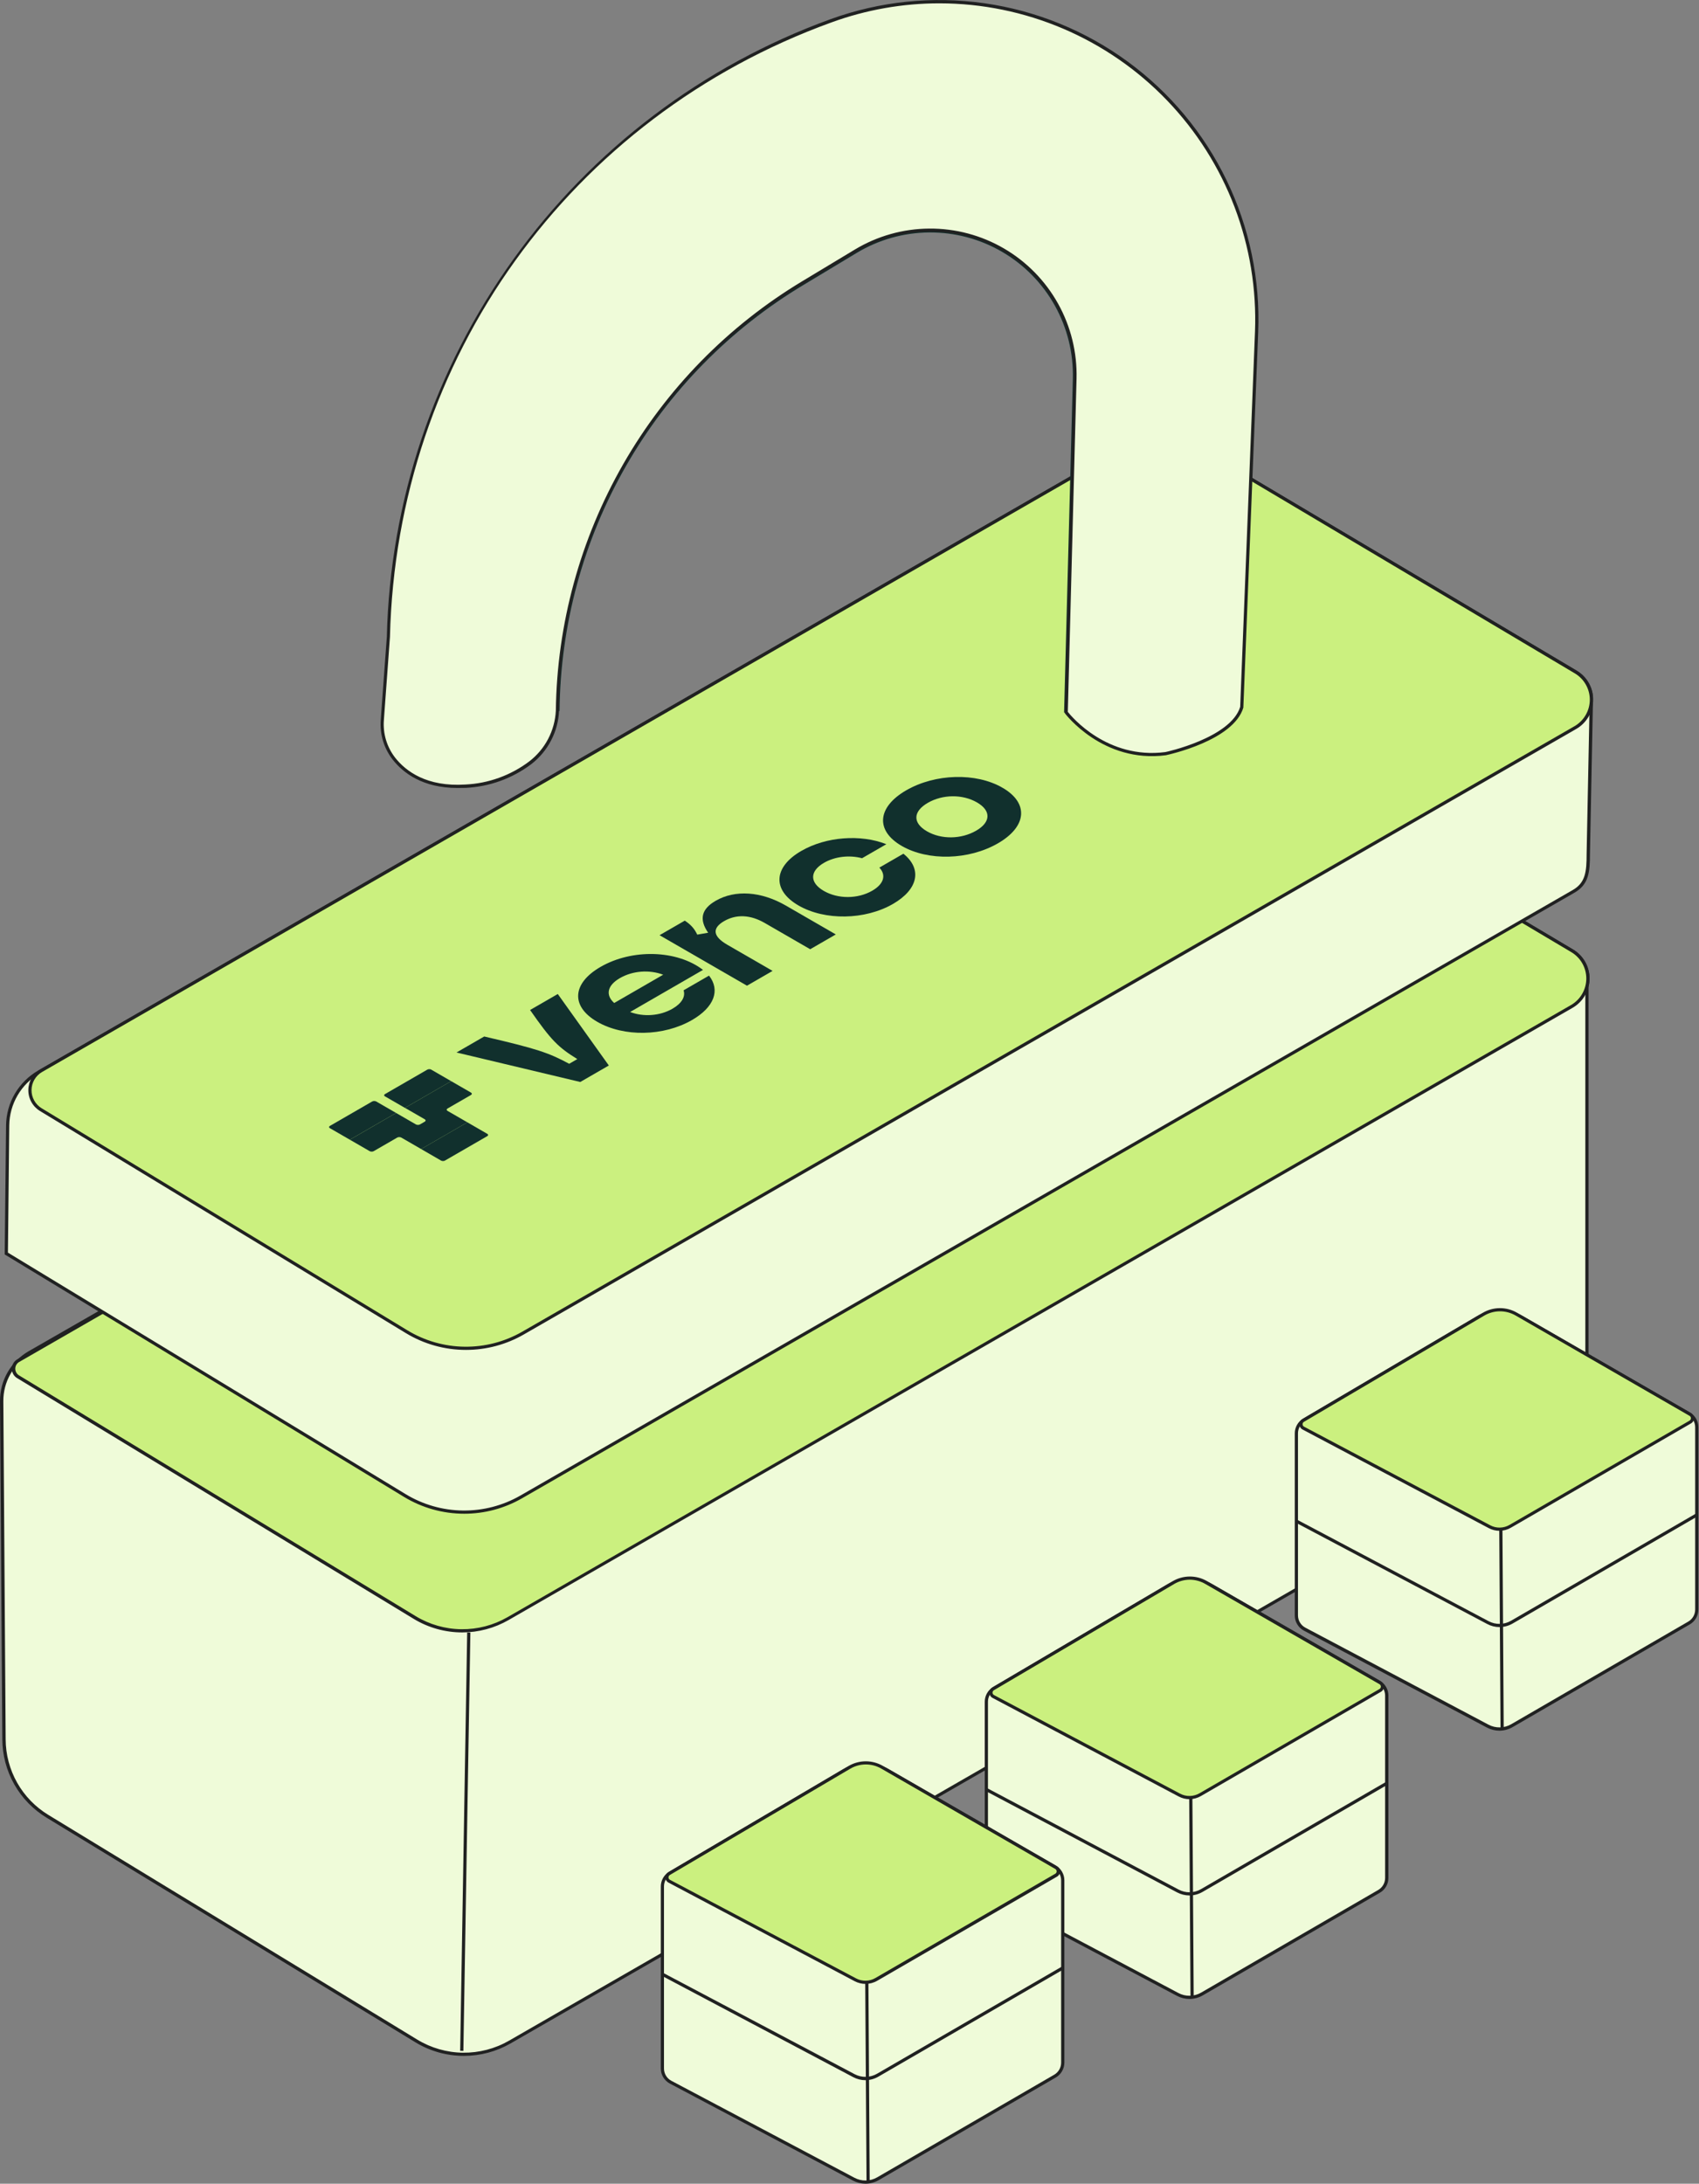 <svg width="527" height="677" viewBox="0 0 527 677" fill="none" xmlns="http://www.w3.org/2000/svg">
<rect x="0" y="0" width="527" height="677" fill="#808080" stroke="none"/>
<g clip-path="url(#clip0_659_10518)">
<path d="M492.266 430.691V305.692C492.769 303.612 492.589 301.425 491.754 299.455C490.918 297.485 489.47 295.837 487.624 294.754L368.652 224.082C365.73 222.346 362.394 221.43 358.996 221.43C355.597 221.43 352.262 222.346 349.34 224.082L9.129 419.371C6.488 420.891 4.298 423.084 2.781 425.726C1.265 428.369 0.476 431.366 0.496 434.413L1.22 539.233C1.251 544.036 2.51 548.751 4.877 552.931C7.243 557.111 10.64 560.616 14.743 563.114L129.135 632.752C133.489 635.393 138.471 636.818 143.562 636.878C148.654 636.938 153.668 635.631 158.082 633.094L488.017 443.345C492.266 440.037 492.101 436.977 492.266 430.691Z" fill="#EFFBD9"/>
<path d="M143.899 637.373C138.602 637.375 133.406 635.923 128.877 633.176L14.474 563.538C10.29 561.006 6.828 557.44 4.42 553.184C2.012 548.927 0.739 544.123 0.724 539.232L0.001 434.413C-0.025 431.272 0.785 428.181 2.347 425.456C3.91 422.731 6.168 420.47 8.891 418.906L349.092 223.668C352.09 221.884 355.513 220.942 359.001 220.942C362.49 220.942 365.913 221.884 368.911 223.668L487.883 294.33C489.819 295.466 491.337 297.196 492.212 299.263C493.087 301.33 493.273 303.624 492.742 305.805V430.702V431.735C492.597 437.349 492.515 440.44 488.338 443.697L158.341 633.528C153.945 636.048 148.966 637.373 143.899 637.373ZM359.007 221.931C355.693 221.928 352.442 222.825 349.599 224.526L9.377 419.805C6.822 421.288 4.704 423.42 3.239 425.985C1.773 428.551 1.013 431.459 1.034 434.413L1.758 539.232C1.774 543.954 3.005 548.591 5.331 552.699C7.658 556.807 11.002 560.248 15.043 562.69L129.435 632.328C133.714 634.924 138.611 636.324 143.616 636.383C148.62 636.441 153.548 635.155 157.886 632.659L487.769 442.911C491.522 439.985 491.594 437.235 491.739 431.756V430.722V305.691C492.235 303.699 492.076 301.601 491.284 299.707C490.493 297.813 489.111 296.224 487.345 295.177L368.404 224.505C365.559 222.821 362.313 221.932 359.007 221.931Z" fill="#202121"/>
<path d="M487.62 294.754L368.648 224.082C365.726 222.346 362.39 221.43 358.992 221.43C355.593 221.43 352.258 222.346 349.336 224.082L5.661 421.8C5.225 422.051 4.862 422.411 4.607 422.845C4.353 423.279 4.215 423.771 4.209 424.274C4.203 424.777 4.328 425.273 4.572 425.713C4.815 426.153 5.17 426.522 5.599 426.784L128.625 501.426C132.978 504.066 137.96 505.49 143.052 505.55C148.143 505.61 153.157 504.303 157.572 501.767L487.475 312.05C489.001 311.186 490.272 309.936 491.161 308.425C492.05 306.914 492.525 305.196 492.54 303.443C492.555 301.691 492.108 299.965 491.244 298.44C490.381 296.914 489.131 295.643 487.62 294.754Z" fill="#CBF07F"/>
<path d="M143.357 506.088C138.06 506.09 132.864 504.638 128.335 501.891L5.31 427.249C4.802 426.948 4.383 426.518 4.096 426.002C3.809 425.486 3.664 424.903 3.677 424.312C3.68 423.722 3.838 423.143 4.136 422.633C4.434 422.124 4.86 421.701 5.372 421.407L349.088 223.668C352.085 221.884 355.509 220.942 358.997 220.942C362.485 220.942 365.909 221.884 368.906 223.668L487.879 294.33C489.464 295.264 490.775 296.598 491.681 298.199C492.587 299.8 493.056 301.612 493.04 303.451C493.025 305.291 492.525 307.094 491.592 308.68C490.658 310.265 489.324 311.577 487.724 312.484L157.789 502.232C153.4 504.761 148.422 506.091 143.357 506.088ZM359.002 221.931C355.689 221.928 352.437 222.825 349.594 224.526L5.91 422.266C5.552 422.479 5.256 422.782 5.05 423.145C4.845 423.507 4.737 423.917 4.737 424.333C4.737 424.75 4.845 425.159 5.05 425.522C5.256 425.884 5.552 426.187 5.91 426.401L128.935 501.043C133.215 503.639 138.114 505.039 143.12 505.097C148.126 505.155 153.056 503.869 157.396 501.374L487.227 311.626C488.677 310.804 489.886 309.615 490.731 308.179C491.576 306.743 492.029 305.11 492.044 303.443C492.058 301.777 491.634 300.136 490.814 298.685C489.994 297.234 488.807 296.024 487.372 295.177L368.4 224.505C365.554 222.821 362.309 221.932 359.002 221.931Z" fill="#202121"/>
<path d="M143.733 635.812L142.74 635.802L144.911 506.129L145.904 506.14L143.733 635.812Z" fill="#202121"/>
<path d="M493.557 217.94C493.557 217.413 493.464 215.232 493.464 215.232C493.233 213.798 492.686 212.433 491.864 211.235C491.041 210.037 489.964 209.037 488.709 208.305L369.736 137.633C366.815 135.894 363.479 134.977 360.08 134.977C356.681 134.977 353.345 135.894 350.424 137.633L12.054 332.343C9.139 334.018 6.712 336.425 5.015 339.327C3.317 342.228 2.408 345.523 2.377 348.885L1.953 388.646L125.578 463.67C131.009 466.965 137.224 468.742 143.576 468.817C149.927 468.892 156.183 467.261 161.689 464.094L488.016 276.393C492.368 273.932 492.627 270.118 492.637 264.793L493.557 217.94Z" fill="#EFFBD9"/>
<path d="M143.99 469.294C137.407 469.293 130.949 467.488 125.32 464.074L1.457 388.904L1.881 348.854C1.927 345.412 2.865 342.041 4.605 339.071C6.345 336.101 8.826 333.633 11.806 331.91L350.176 137.22C353.173 135.439 356.594 134.499 360.08 134.499C363.566 134.499 366.988 135.439 369.984 137.22L488.998 207.882C490.313 208.646 491.444 209.69 492.308 210.941C493.173 212.192 493.752 213.618 494.002 215.118C494.002 215.387 494.147 217.351 494.095 217.941L493.175 264.773C493.175 270.376 492.813 274.243 488.306 276.796L161.938 464.497C156.48 467.643 150.29 469.298 143.99 469.294ZM2.46 388.346L125.836 463.226C131.192 466.474 137.32 468.225 143.582 468.298C149.845 468.371 156.012 466.762 161.441 463.639L487.768 275.969C491.821 273.674 492.131 270.211 492.141 264.794L493.072 217.889C493.072 217.538 493.072 216.09 492.968 215.263C492.743 213.91 492.221 212.623 491.44 211.496C490.659 210.368 489.638 209.427 488.45 208.74L369.478 138.067C366.633 136.375 363.385 135.482 360.075 135.482C356.766 135.482 353.517 136.375 350.673 138.067L12.302 332.768C9.471 334.404 7.113 336.748 5.46 339.57C3.808 342.392 2.916 345.594 2.873 348.864L2.46 388.346Z" fill="#202121"/>
<path d="M488.708 208.305L369.736 137.633C366.815 135.894 363.479 134.977 360.08 134.977C356.681 134.977 353.345 135.894 350.424 137.633L12.818 331.858C11.758 332.468 10.876 333.344 10.257 334.399C9.639 335.454 9.306 336.652 9.292 337.875C9.277 339.097 9.581 340.303 10.174 341.372C10.767 342.442 11.628 343.339 12.673 343.974L126.125 412.858C131.557 416.156 137.774 417.935 144.128 418.009C150.482 418.084 156.739 416.451 162.247 413.282L488.563 225.611C490.088 224.746 491.359 223.495 492.248 221.984C493.136 220.472 493.612 218.753 493.627 217C493.641 215.247 493.195 213.52 492.331 211.994C491.468 210.468 490.218 209.196 488.708 208.305Z" fill="#CBF07F"/>
<path d="M144.537 418.503C137.953 418.508 131.494 416.702 125.867 413.282L12.404 344.439C11.287 343.759 10.367 342.799 9.733 341.655C9.099 340.511 8.774 339.221 8.79 337.913C8.805 336.605 9.161 335.324 9.822 334.195C10.483 333.066 11.426 332.129 12.559 331.475L350.165 137.22C353.162 135.439 356.583 134.499 360.069 134.499C363.555 134.499 366.977 135.439 369.973 137.22L488.997 207.882C490.585 208.813 491.899 210.147 492.807 211.749C493.715 213.35 494.185 215.163 494.169 217.003C494.154 218.844 493.653 220.649 492.718 222.234C491.783 223.82 490.446 225.131 488.842 226.036L162.474 413.716C157.018 416.855 150.832 418.506 144.537 418.503ZM360.09 135.483C356.774 135.485 353.52 136.381 350.672 138.078L13.066 332.333C12.079 332.899 11.257 333.712 10.681 334.693C10.105 335.673 9.795 336.787 9.782 337.924C9.768 339.061 10.052 340.182 10.604 341.176C11.156 342.17 11.959 343.003 12.932 343.592L126.373 412.434C131.729 415.683 137.859 417.437 144.123 417.511C150.387 417.586 156.557 415.979 161.988 412.858L488.315 225.177C489.765 224.356 490.973 223.168 491.817 221.732C492.662 220.296 493.114 218.663 493.128 216.997C493.141 215.331 492.716 213.691 491.895 212.242C491.074 210.792 489.885 209.584 488.45 208.74L369.477 138.067C366.639 136.374 363.395 135.481 360.09 135.483Z" fill="#202121"/>
<path d="M331.381 220.887H330.057L332.776 117.442C332.983 109.516 331.055 101.681 327.194 94.755C323.333 87.83 317.681 82.07 310.831 78.079C303.98 74.087 296.183 72.01 288.254 72.066C280.326 72.121 272.558 74.307 265.764 78.395L249.409 88.237C226.498 101.922 207.489 121.267 194.208 144.415C180.927 167.563 173.819 193.736 173.567 220.422H172.244C172.59 193.525 179.799 167.163 193.187 143.833C206.575 120.503 225.7 100.979 248.747 87.11L265.102 77.268C272.099 73.057 280.098 70.805 288.264 70.747C296.43 70.689 304.46 72.828 311.516 76.94C318.571 81.052 324.391 86.984 328.366 94.117C332.341 101.25 334.325 109.321 334.11 117.484L331.381 220.887Z" fill="#11302D"/>
<path d="M385.183 219.223L389.753 102.876C392.513 32.969 323.588 -17.441 257.774 6.42C218.314 20.735 184.096 46.632 159.599 80.719C135.102 114.806 121.468 155.496 120.483 197.461L118.601 223.172C118.253 227.482 119.529 231.767 122.178 235.185C125.765 239.744 132.423 244.489 144.426 243.724C151.679 243.377 158.66 240.856 164.461 236.487C166.948 234.575 168.99 232.147 170.448 229.37C171.906 226.593 172.746 223.533 172.908 220.401C173.251 193.617 180.426 167.363 193.754 144.128C207.083 120.893 226.122 101.445 249.07 87.627L265.425 77.785C295.788 59.507 334.36 81.982 333.43 117.412L330.721 220.866C330.721 220.866 342.093 236.177 361.519 233.655C361.519 233.644 382.195 229.292 385.183 219.223Z" fill="#EFFBD9"/>
<path d="M141.903 244.293C131.089 244.293 125.02 239.599 121.795 235.485C119.065 231.972 117.748 227.565 118.104 223.13L119.985 197.461C120.976 155.392 134.645 114.602 159.202 80.431C183.76 46.259 218.062 20.298 257.619 5.945C272.879 0.41 289.266 -1.287 305.336 1.004C321.406 3.295 336.667 9.503 349.772 19.082C362.878 28.66 373.426 41.315 380.488 55.931C387.55 70.548 390.909 86.677 390.269 102.897L385.668 219.305V219.367C382.629 229.602 362.479 233.955 361.632 234.141C342.072 236.684 330.451 221.321 330.327 221.166L330.234 221.021V220.856L332.953 117.401C333.16 109.446 331.224 101.582 327.349 94.631C323.474 87.681 317.801 81.9 310.926 77.893C304.05 73.887 296.224 71.802 288.266 71.858C280.308 71.913 272.512 74.107 265.693 78.209L249.338 88.051C226.403 101.752 207.374 121.119 194.079 144.292C180.783 167.464 173.667 193.666 173.414 220.38C173.261 223.6 172.409 226.747 170.916 229.604C169.423 232.461 167.326 234.958 164.771 236.922C158.89 241.345 151.817 243.902 144.466 244.262C143.577 244.262 142.73 244.293 141.903 244.293ZM291.404 1.034C279.997 1.032 268.679 3.026 257.96 6.927C176.784 36.329 123.025 111.136 120.957 197.461L119.076 223.203C118.739 227.39 119.978 231.553 122.549 234.875C125.878 239.113 132.371 243.993 144.373 243.218C151.531 242.877 158.419 240.388 164.14 236.074C166.577 234.21 168.578 231.837 170.006 229.122C171.435 226.407 172.255 223.413 172.411 220.349C172.758 193.487 179.959 167.158 193.331 143.857C206.703 120.556 225.803 101.056 248.821 87.203L265.165 77.361C272.136 73.165 280.106 70.921 288.241 70.863C296.377 70.805 304.378 72.935 311.408 77.03C318.438 81.126 324.237 87.036 328.198 94.142C332.16 101.248 334.138 109.289 333.925 117.422L331.217 220.701C332.385 222.179 343.467 235.485 361.456 233.159C361.611 233.159 381.75 228.775 384.686 219.14L389.276 102.855C389.786 89.68 387.633 76.536 382.946 64.212C378.258 51.888 371.133 40.636 361.995 31.13C352.858 21.623 341.896 14.058 329.767 8.887C317.637 3.716 304.59 1.045 291.404 1.034Z" fill="#202121"/>
<path d="M362.239 491.667L308.315 523.416C307.595 523.84 306.998 524.444 306.583 525.169C306.167 525.894 305.948 526.715 305.947 527.551V583.998C305.947 584.872 306.185 585.731 306.637 586.479C307.089 587.228 307.737 587.839 308.511 588.247L365.278 618.31C366.448 618.926 367.754 619.236 369.076 619.211C370.397 619.185 371.691 618.826 372.836 618.166L427.732 586.365C428.457 585.944 429.06 585.341 429.48 584.616C429.901 583.891 430.125 583.068 430.13 582.23V525.669C430.124 524.83 429.898 524.007 429.476 523.281C429.053 522.556 428.448 521.954 427.721 521.534L375.865 491.636C373.794 490.434 371.442 489.804 369.048 489.81C366.654 489.815 364.304 490.456 362.239 491.667Z" fill="#EFFBD9"/>
<path d="M368.932 619.726C367.58 619.724 366.248 619.391 365.055 618.755L308.277 588.701C307.424 588.25 306.711 587.574 306.214 586.747C305.716 585.92 305.454 584.973 305.455 584.008V527.561C305.458 526.638 305.7 525.731 306.159 524.93C306.617 524.129 307.276 523.461 308.071 522.991L361.985 491.243C364.125 489.985 366.559 489.316 369.041 489.303C371.523 489.291 373.964 489.935 376.117 491.17L428.005 521.048C428.81 521.516 429.479 522.188 429.945 522.995C430.411 523.802 430.658 524.716 430.662 525.648V582.188C430.663 583.122 430.418 584.041 429.952 584.85C429.485 585.66 428.814 586.332 428.005 586.799L373.109 618.599C371.842 619.342 370.4 619.731 368.932 619.726ZM369.108 490.292C366.781 490.291 364.497 490.912 362.491 492.09L308.577 523.839C307.931 524.222 307.394 524.766 307.021 525.419C306.648 526.071 306.45 526.809 306.448 527.561V584.008C306.446 584.792 306.659 585.563 307.063 586.235C307.468 586.908 308.048 587.457 308.743 587.823L365.52 617.876C366.612 618.46 367.835 618.755 369.073 618.731C370.312 618.708 371.523 618.367 372.592 617.741L427.488 585.941C428.141 585.56 428.682 585.016 429.06 584.361C429.437 583.706 429.636 582.964 429.638 582.209V525.669C429.636 524.911 429.435 524.166 429.056 523.51C428.677 522.853 428.133 522.307 427.477 521.927L375.621 492.039C373.633 490.885 371.375 490.282 369.077 490.292H369.108Z" fill="#202121"/>
<path d="M305.947 554.802L365.351 586.241C366.498 586.851 367.781 587.158 369.08 587.135C370.378 587.111 371.65 586.757 372.774 586.107L430.13 552.869" fill="#EFFBD9"/>
<path d="M368.942 587.637C367.609 587.633 366.296 587.306 365.116 586.686L305.713 555.237L306.178 554.358L365.582 585.807C366.654 586.381 367.856 586.671 369.073 586.647C370.289 586.624 371.479 586.288 372.529 585.672L429.886 552.445L430.382 553.303L373.025 586.531C371.785 587.252 370.376 587.633 368.942 587.637Z" fill="#202121"/>
<path d="M372.32 556.383L428.147 524.066C428.353 523.947 428.524 523.776 428.643 523.57C428.762 523.364 428.825 523.131 428.825 522.893C428.825 522.655 428.762 522.421 428.643 522.215C428.524 522.009 428.353 521.838 428.147 521.719L374.16 490.601C372.622 489.703 370.872 489.229 369.09 489.229C367.308 489.229 365.558 489.703 364.019 490.601L308.078 523.58C307.873 523.704 307.703 523.88 307.587 524.091C307.471 524.301 307.413 524.539 307.418 524.779C307.424 525.019 307.492 525.254 307.617 525.459C307.742 525.664 307.919 525.833 308.13 525.948L365.859 556.507C366.859 557.032 367.976 557.296 369.105 557.275C370.235 557.253 371.341 556.946 372.32 556.383Z" fill="#CBF07F"/>
<path d="M368.96 557.789C367.781 557.79 366.619 557.498 365.579 556.941L307.861 526.382C307.571 526.227 307.328 525.998 307.155 525.719C306.983 525.439 306.889 525.118 306.881 524.79C306.874 524.462 306.954 524.137 307.114 523.85C307.273 523.563 307.506 523.323 307.789 523.156L363.719 490.218C365.331 489.271 367.166 488.767 369.036 488.758C370.906 488.749 372.745 489.235 374.367 490.167L428.353 521.285C428.634 521.447 428.868 521.681 429.029 521.962C429.191 522.244 429.275 522.563 429.273 522.887C429.277 523.212 429.194 523.532 429.032 523.814C428.87 524.096 428.636 524.329 428.353 524.49L372.527 556.807C371.443 557.438 370.214 557.776 368.96 557.789ZM369.084 489.743C367.376 489.745 365.699 490.202 364.225 491.066L308.285 524.014C308.154 524.091 308.045 524.202 307.971 524.334C307.896 524.467 307.859 524.617 307.861 524.769C307.866 524.923 307.911 525.073 307.993 525.204C308.074 525.335 308.19 525.442 308.326 525.513L366.045 556.073C366.977 556.567 368.02 556.814 369.074 556.792C370.129 556.771 371.161 556.48 372.072 555.949L427.898 523.632C428.027 523.554 428.133 523.445 428.207 523.315C428.281 523.184 428.32 523.037 428.32 522.887C428.32 522.737 428.281 522.59 428.207 522.46C428.133 522.329 428.027 522.22 427.898 522.143L373.871 491.066C372.415 490.213 370.761 489.756 369.074 489.743H369.084Z" fill="#202121"/>
<path d="M369.272 619.416L368.869 557.521L369.862 557.511L370.265 619.406L369.272 619.416Z" fill="#202121"/>
<path d="M458.407 408.464L404.493 440.213C403.772 440.636 403.173 441.24 402.756 441.965C402.339 442.69 402.119 443.512 402.115 444.348V500.795C402.117 501.669 402.356 502.526 402.808 503.275C403.26 504.023 403.906 504.635 404.679 505.044L461.457 535.107C462.626 535.723 463.933 536.033 465.254 536.008C466.576 535.983 467.869 535.623 469.014 534.963L523.9 503.162C524.625 502.741 525.227 502.138 525.648 501.413C526.069 500.688 526.293 499.865 526.298 499.027V442.477C526.294 441.637 526.069 440.813 525.646 440.087C525.224 439.362 524.618 438.76 523.889 438.341L472.043 408.36C469.964 407.17 467.607 406.553 465.211 406.571C462.816 406.589 460.468 407.242 458.407 408.464Z" fill="#EFFBD9"/>
<path d="M465.106 536.555C463.751 536.554 462.416 536.221 461.219 535.583L404.452 505.54C403.598 505.089 402.883 504.414 402.384 503.587C401.885 502.76 401.62 501.812 401.619 500.846V444.4C401.612 443.47 401.849 442.556 402.307 441.747C402.764 440.937 403.425 440.262 404.225 439.789L458.138 408.04C460.278 406.783 462.713 406.113 465.195 406.101C467.677 406.088 470.118 406.732 472.271 407.968L524.148 437.866C524.956 438.332 525.626 439.003 526.093 439.81C526.559 440.618 526.805 441.534 526.805 442.466V499.006C526.802 499.936 526.556 500.848 526.092 501.653C525.628 502.458 524.961 503.128 524.159 503.596L469.273 535.397C468.01 536.142 466.573 536.542 465.106 536.555ZM458.655 408.919L404.741 440.637C404.095 441.019 403.558 441.564 403.185 442.216C402.812 442.869 402.614 443.607 402.612 444.358V500.805C402.613 501.59 402.828 502.361 403.235 503.033C403.641 503.705 404.223 504.254 404.917 504.62L461.684 534.673C462.777 535.26 464.003 535.555 465.243 535.532C466.483 535.508 467.696 535.166 468.766 534.539L523.652 502.738C524.307 502.36 524.852 501.816 525.231 501.161C525.61 500.506 525.811 499.763 525.813 499.006V442.477C525.811 441.717 525.609 440.972 525.228 440.315C524.847 439.658 524.3 439.113 523.642 438.734L471.795 408.836C469.795 407.686 467.526 407.084 465.218 407.093C462.911 407.103 460.647 407.722 458.655 408.888V408.919Z" fill="#202121"/>
<path d="M402.156 471.589L461.56 503.038C462.709 503.649 463.994 503.956 465.295 503.931C466.596 503.905 467.869 503.548 468.993 502.893L526.339 469.666" fill="#EFFBD9"/>
<path d="M465.105 504.435C463.774 504.433 462.463 504.102 461.29 503.473L401.887 472.034L402.352 471.156L461.745 502.605C462.819 503.174 464.021 503.461 465.236 503.438C466.452 503.414 467.641 503.081 468.692 502.47L526.049 469.243L526.545 470.101L469.199 503.328C467.955 504.05 466.543 504.431 465.105 504.435Z" fill="#202121"/>
<path d="M468.485 473.181L524.312 440.864C524.518 440.745 524.689 440.574 524.808 440.368C524.927 440.162 524.99 439.929 524.99 439.691C524.99 439.453 524.927 439.219 524.808 439.013C524.689 438.807 524.518 438.636 524.312 438.517L470.336 407.389C468.79 406.501 467.036 406.037 465.253 406.047C463.47 406.056 461.721 406.537 460.184 407.441L404.223 440.409C404.015 440.532 403.843 440.708 403.726 440.92C403.609 441.131 403.551 441.37 403.557 441.611C403.563 441.853 403.634 442.088 403.762 442.293C403.89 442.498 404.071 442.665 404.285 442.777L462.003 473.337C463.009 473.859 464.131 474.118 465.264 474.091C466.397 474.064 467.505 473.751 468.485 473.181Z" fill="#CBF07F"/>
<path d="M465.126 474.587C463.95 474.589 462.792 474.297 461.756 473.74L404.027 443.18C403.737 443.025 403.494 442.797 403.322 442.517C403.149 442.237 403.055 441.917 403.047 441.588C403.04 441.26 403.12 440.935 403.28 440.648C403.439 440.361 403.672 440.122 403.955 439.954L459.895 407.017C461.507 406.067 463.342 405.562 465.212 405.553C467.083 405.544 468.922 406.031 470.543 406.965L524.519 438.083C524.8 438.246 525.034 438.48 525.197 438.761C525.36 439.042 525.447 439.361 525.45 439.685C525.451 440.011 525.366 440.331 525.202 440.613C525.039 440.895 524.803 441.128 524.519 441.288L468.693 473.605C467.61 474.239 466.38 474.577 465.126 474.587ZM465.261 406.541C463.549 406.542 461.868 406.999 460.391 407.864L404.461 440.802C404.327 440.878 404.216 440.99 404.142 441.125C404.067 441.26 404.031 441.413 404.037 441.567C404.041 441.719 404.084 441.867 404.164 441.996C404.244 442.125 404.358 442.231 404.492 442.301L462.221 472.861C463.149 473.36 464.191 473.612 465.244 473.592C466.298 473.572 467.329 473.281 468.238 472.747L524.064 440.43C524.196 440.355 524.304 440.246 524.38 440.116C524.456 439.985 524.496 439.837 524.496 439.685C524.496 439.534 524.456 439.386 524.38 439.255C524.304 439.125 524.196 439.016 524.064 438.941L470.088 407.823C468.608 406.972 466.927 406.529 465.219 406.541H465.261Z" fill="#202121"/>
<path d="M465.436 536.204L465.043 474.319L466.035 474.309L466.428 536.204H465.436Z" fill="#202121"/>
<path d="M261.744 548.96L207.799 580.688C207.078 581.112 206.481 581.716 206.066 582.441C205.65 583.167 205.432 583.988 205.432 584.824V641.26C205.43 642.137 205.668 642.996 206.12 643.747C206.572 644.498 207.221 645.111 207.996 645.52L264.763 675.573C265.931 676.194 267.238 676.506 268.56 676.481C269.883 676.455 271.177 676.093 272.32 675.428L327.206 643.628C327.933 643.208 328.538 642.606 328.96 641.88C329.383 641.155 329.608 640.332 329.615 639.492V582.942C329.608 582.103 329.383 581.28 328.96 580.554C328.538 579.829 327.933 579.227 327.206 578.807L275.349 548.919C273.28 547.723 270.931 547.097 268.541 547.104C266.151 547.111 263.806 547.752 261.744 548.96Z" fill="#EFFBD9"/>
<path d="M268.439 677C267.087 676.995 265.757 676.661 264.562 676.028L207.795 645.965C206.941 645.515 206.226 644.84 205.728 644.012C205.231 643.185 204.969 642.237 204.973 641.271V584.835C204.975 583.91 205.218 583.002 205.676 582.2C206.135 581.397 206.793 580.727 207.588 580.255L261.502 548.506C263.643 547.25 266.078 546.583 268.56 546.572C271.042 546.561 273.483 547.207 275.635 548.444L327.491 578.342C328.297 578.81 328.967 579.481 329.433 580.288C329.899 581.095 330.146 582.011 330.148 582.943V639.472C330.145 640.404 329.898 641.319 329.432 642.126C328.966 642.933 328.297 643.604 327.491 644.073L272.605 675.873C271.341 676.611 269.903 677 268.439 677ZM268.615 547.565C266.288 547.563 264.004 548.184 261.998 549.364L208.074 581.113C207.429 581.496 206.894 582.041 206.522 582.693C206.151 583.346 205.955 584.084 205.955 584.835V641.271C205.952 642.057 206.165 642.829 206.569 643.504C206.974 644.178 207.555 644.729 208.25 645.096L265.028 675.149C266.119 675.734 267.343 676.029 268.581 676.005C269.819 675.981 271.03 675.641 272.099 675.015L326.985 643.215C327.64 642.834 328.185 642.288 328.564 641.631C328.943 640.975 329.143 640.23 329.145 639.472V582.943C329.145 582.184 328.946 581.439 328.566 580.782C328.187 580.125 327.642 579.58 326.985 579.2L275.128 549.302C273.146 548.163 270.901 547.564 268.615 547.565Z" fill="#202121"/>
<path d="M205.461 612.024L264.854 643.473C266.004 644.082 267.289 644.389 268.589 644.363C269.89 644.338 271.163 643.982 272.287 643.329L329.644 610.102" fill="#EFFBD9"/>
<path d="M268.441 644.91C267.11 644.909 265.799 644.578 264.626 643.949L205.223 612.51L205.688 611.632L265.091 643.039C266.166 643.608 267.367 643.894 268.582 643.871C269.798 643.847 270.987 643.515 272.039 642.905L329.395 609.678L329.892 610.536L272.535 643.763C271.296 644.5 269.883 644.896 268.441 644.91Z" fill="#202121"/>
<path d="M271.832 613.648L327.659 581.33C327.865 581.213 328.037 581.043 328.156 580.838C328.276 580.632 328.338 580.399 328.338 580.162C328.338 579.925 328.276 579.691 328.156 579.486C328.037 579.281 327.865 579.111 327.659 578.994L273.683 547.865C272.141 546.969 270.39 546.497 268.607 546.497C266.824 546.497 265.072 546.969 263.531 547.865L207.601 580.803C207.392 580.925 207.22 581.1 207.102 581.311C206.984 581.522 206.925 581.76 206.93 582.002C206.935 582.243 207.005 582.479 207.132 582.685C207.259 582.89 207.439 583.058 207.653 583.17L265.371 613.73C266.368 614.26 267.483 614.53 268.612 614.515C269.741 614.501 270.849 614.202 271.832 613.648Z" fill="#CBF07F"/>
<path d="M268.462 615.053C267.287 615.052 266.131 614.764 265.092 614.216L207.363 583.656C207.073 583.502 206.83 583.273 206.657 582.993C206.485 582.713 206.391 582.393 206.383 582.064C206.376 581.736 206.456 581.412 206.616 581.125C206.775 580.837 207.008 580.598 207.291 580.431L263.231 547.483C264.848 546.543 266.685 546.048 268.555 546.048C270.425 546.048 272.262 546.543 273.879 547.483L327.855 578.601C328.139 578.761 328.375 578.994 328.54 579.275C328.704 579.557 328.791 579.877 328.791 580.203C328.791 580.529 328.704 580.849 328.54 581.131C328.375 581.412 328.139 581.645 327.855 581.806L272.08 614.092C270.98 614.724 269.732 615.056 268.462 615.053ZM268.596 547.017C266.888 547.018 265.21 547.475 263.737 548.341L207.797 581.278C207.664 581.353 207.553 581.461 207.475 581.593C207.398 581.725 207.357 581.875 207.357 582.028C207.357 582.181 207.398 582.331 207.475 582.462C207.553 582.594 207.664 582.703 207.797 582.777L265.526 613.337C266.454 613.836 267.496 614.088 268.549 614.068C269.603 614.048 270.634 613.757 271.543 613.223L327.318 580.906C327.451 580.833 327.561 580.725 327.638 580.594C327.714 580.463 327.754 580.314 327.752 580.162C327.752 580.01 327.711 579.862 327.635 579.731C327.559 579.6 327.449 579.492 327.318 579.417L273.342 548.299C271.899 547.464 270.263 547.022 268.596 547.017Z" fill="#202121"/>
<path d="M268.782 676.679L268.379 614.784H269.371L269.764 676.679H268.782Z" fill="#202121"/>
<g clip-path="url(#clip1_659_10518)">
<path d="M141.604 326.297L150.195 321.337C166.569 325.149 170.166 326.359 176.55 329.797L179.074 328.34C173.115 324.652 171.02 322.575 164.421 313.124L173.012 308.163L188.849 330.327L179.991 335.441L141.604 326.297Z" fill="#11302D"/>
<path d="M185.25 316.779C176.988 312.01 177.423 304.871 186.271 299.763C196.097 294.09 210.002 294.492 218.055 300.691L195.452 313.741C199.586 315.323 204.686 314.983 208.601 312.723C211.447 311.08 212.681 309.003 212.038 307.019L219.93 302.463C223.472 306.987 221.539 312.257 214.666 316.225C205.814 321.336 193.465 321.522 185.25 316.779ZM205.708 302.181C201.42 300.567 196.259 300.94 192.285 303.234C188.31 305.529 187.774 308.504 190.514 310.953L205.708 302.181Z" fill="#11302D"/>
<path d="M204.584 289.935L212.413 285.415C214.344 286.718 215.363 287.864 216.277 289.756L219.658 289.166C216.771 285.006 217.576 281.814 221.979 279.272C228.048 275.768 236.099 276.327 243.784 280.764L259.256 289.697L251.309 294.284L237.225 286.153C232.77 283.58 228.421 283.364 224.609 285.565C220.797 287.766 221.118 290.308 225.573 292.88L239.641 301.002L231.696 305.589L204.584 289.935Z" fill="#11302D"/>
<path d="M247.693 280.729C239.48 275.987 239.857 268.826 248.554 263.804C256.23 259.373 266.969 258.567 274.925 261.722L267.398 266.068C263.426 265.014 258.969 265.54 255.587 267.493C251.13 270.066 251.076 273.631 255.531 276.203C259.934 278.745 266.048 278.741 270.559 276.137C274.155 274.061 274.962 271.302 272.761 268.977L280.217 264.672C286.077 269.347 284.888 275.675 276.996 280.232C268.311 285.254 255.856 285.441 247.693 280.729Z" fill="#11302D"/>
<path d="M279.693 262.254C271.48 257.512 272.071 250.227 281.089 245.02C290.107 239.814 302.736 239.466 310.949 244.208C319.162 248.95 318.573 256.235 309.553 261.443C300.471 266.686 287.856 266.966 279.693 262.254ZM303.048 248.77C298.538 246.167 292.363 246.26 287.8 248.895C283.184 251.559 283.022 255.125 287.531 257.728C291.988 260.301 298.156 260.203 302.772 257.539C307.344 254.907 307.504 251.343 303.048 248.77Z" fill="#11302D"/>
<path d="M139.951 335.185L146.089 338.729C146.174 338.777 146.241 338.834 146.287 338.897C146.333 338.961 146.357 339.029 146.357 339.097C146.357 339.166 146.334 339.234 146.288 339.297C146.242 339.36 146.175 339.418 146.091 339.466L138.821 343.663C138.653 343.761 138.559 343.893 138.559 344.031C138.559 344.169 138.653 344.301 138.821 344.399L144.972 347.951L130.632 356.23L124.481 352.678C124.311 352.581 124.081 352.527 123.842 352.527C123.603 352.527 123.374 352.582 123.204 352.68L115.934 356.877C115.851 356.926 115.751 356.965 115.641 356.991C115.531 357.018 115.413 357.032 115.294 357.032C115.175 357.032 115.057 357.019 114.946 356.992C114.836 356.966 114.736 356.928 114.652 356.879L108.514 353.335L122.867 345.048L129.005 348.592C129.089 348.641 129.188 348.679 129.298 348.706C129.407 348.732 129.524 348.746 129.643 348.746C129.762 348.746 129.879 348.732 129.989 348.706C130.098 348.68 130.198 348.642 130.282 348.593L131.754 347.743C131.923 347.645 132.017 347.512 132.017 347.374C132.017 347.236 131.923 347.103 131.754 347.005L125.616 343.461L139.951 335.185Z" fill="#11302D"/>
<path d="M116.711 341.493L122.862 345.045L108.509 353.331L102.289 349.74C102.175 349.669 102.102 349.579 102.08 349.482C102.058 349.386 102.088 349.288 102.166 349.202C102.187 349.175 102.212 349.149 102.241 349.124C102.275 349.095 102.314 349.068 102.356 349.043L115.432 341.493C115.516 341.444 115.616 341.406 115.726 341.379C115.835 341.353 115.953 341.34 116.072 341.34C116.191 341.34 116.308 341.353 116.418 341.379C116.528 341.406 116.627 341.444 116.711 341.493Z" fill="#11302D"/>
<path d="M133.726 331.59L139.952 335.185L125.599 343.471L119.373 339.877C119.241 339.794 119.164 339.686 119.155 339.574C119.145 339.461 119.205 339.35 119.323 339.26C119.357 339.231 119.396 339.204 119.438 339.178L132.509 331.632C132.553 331.607 132.6 331.585 132.651 331.565L132.809 331.515C132.957 331.472 133.124 331.456 133.288 331.469C133.452 331.483 133.605 331.525 133.726 331.59Z" fill="#11302D"/>
<path d="M144.972 347.951L151.191 351.541C151.34 351.639 151.417 351.768 151.404 351.898C151.391 352.029 151.29 352.152 151.122 352.24L138.053 359.785C137.901 359.882 137.689 359.94 137.462 359.947C137.236 359.955 137.014 359.911 136.843 359.825L130.625 356.234L144.972 347.951Z" fill="#11302D"/>
</g>
</g>
<defs>
<clipPath id="clip0_659_10518">
<rect width="526.796" height="677" fill="white"/>
</clipPath>
<clipPath id="clip1_659_10518">
<rect width="225.991" height="32.856" fill="white" transform="matrix(0.866 -0.5 0.866 0.5 101 348.996)"/>
</clipPath>
</defs>
</svg>
